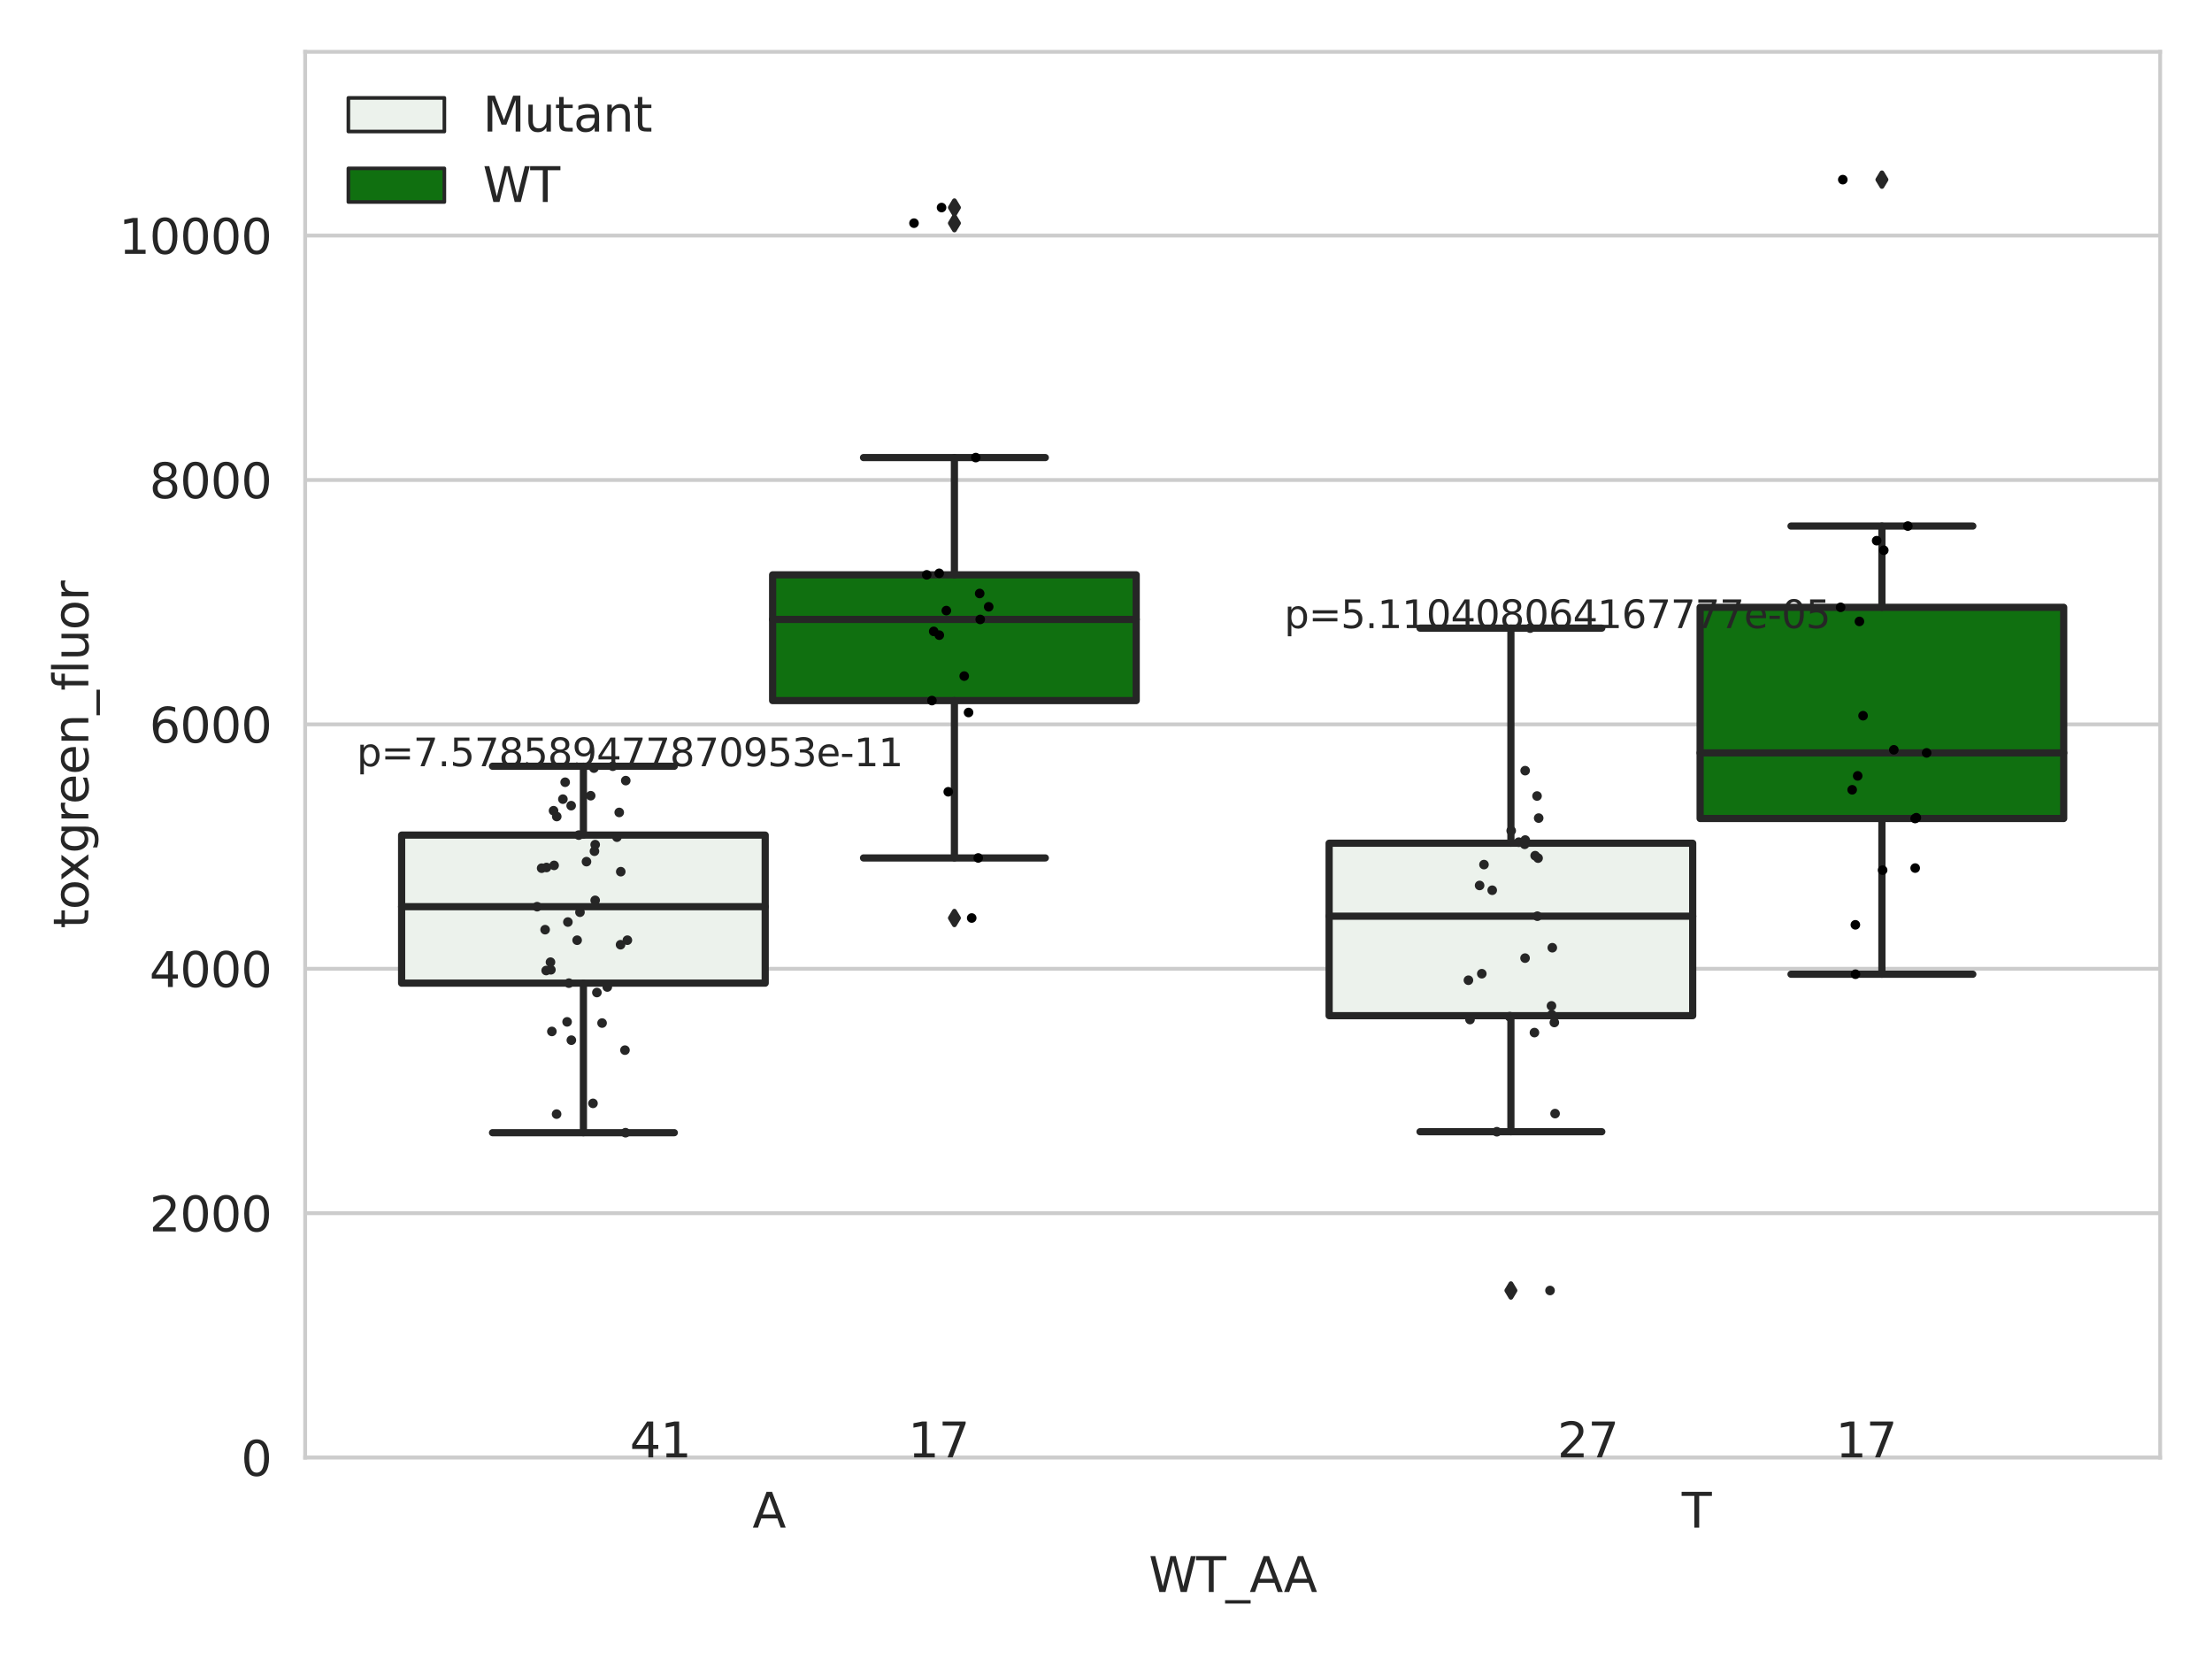 <?xml version="1.0" encoding="utf-8" standalone="no"?>
<!DOCTYPE svg PUBLIC "-//W3C//DTD SVG 1.1//EN"
  "http://www.w3.org/Graphics/SVG/1.1/DTD/svg11.dtd">
<svg xmlns:xlink="http://www.w3.org/1999/xlink" width="460.8pt" height="345.6pt" viewBox="0 0 460.8 345.6" xmlns="http://www.w3.org/2000/svg" version="1.1">
 <defs>
  <style type="text/css">*{stroke-linejoin: round; stroke-linecap: butt}</style>
 </defs>
 <g id="figure_1">
  <g id="patch_1">
   <path d="M 0 345.6 
L 460.8 345.6 
L 460.8 0 
L 0 0 
z
" style="fill: #ffffff"/>
  </g>
  <g id="axes_1">
   <g id="patch_2">
    <path d="M 63.571 303.64 
L 450 303.64 
L 450 10.8 
L 63.571 10.8 
z
" style="fill: #ffffff"/>
   </g>
   <g id="matplotlib.axis_1">
    <g id="xtick_1">
     <g id="text_1">
      <!-- A -->
      <g style="fill: #262626" transform="translate(156.758 318.238)scale(0.1 -0.1)">
       <defs>
        <path id="DejaVuSans-41" d="M 2188 4044 
L 1331 1722 
L 3047 1722 
L 2188 4044 
z
M 1831 4666 
L 2547 4666 
L 4325 0 
L 3669 0 
L 3244 1197 
L 1141 1197 
L 716 0 
L 50 0 
L 1831 4666 
z
" transform="scale(0.016)"/>
       </defs>
       <use xlink:href="#DejaVuSans-41"/>
      </g>
     </g>
    </g>
    <g id="xtick_2">
     <g id="text_2">
      <!-- T -->
      <g style="fill: #262626" transform="translate(350.339 318.238)scale(0.1 -0.1)">
       <defs>
        <path id="DejaVuSans-54" d="M -19 4666 
L 3928 4666 
L 3928 4134 
L 2272 4134 
L 2272 0 
L 1638 0 
L 1638 4134 
L -19 4134 
L -19 4666 
z
" transform="scale(0.016)"/>
       </defs>
       <use xlink:href="#DejaVuSans-54"/>
      </g>
     </g>
    </g>
    <g id="text_3">
     <!-- WT_AA -->
     <g style="fill: #262626" transform="translate(239.31 331.638)scale(0.1 -0.1)">
      <defs>
       <path id="DejaVuSans-57" d="M 213 4666 
L 850 4666 
L 1831 722 
L 2809 4666 
L 3519 4666 
L 4500 722 
L 5478 4666 
L 6119 4666 
L 4947 0 
L 4153 0 
L 3169 4050 
L 2175 0 
L 1381 0 
L 213 4666 
z
" transform="scale(0.016)"/>
       <path id="DejaVuSans-5f" d="M 3263 -1063 
L 3263 -1509 
L -63 -1509 
L -63 -1063 
L 3263 -1063 
z
" transform="scale(0.016)"/>
      </defs>
      <use xlink:href="#DejaVuSans-57"/>
      <use xlink:href="#DejaVuSans-54" x="98.877"/>
      <use xlink:href="#DejaVuSans-5f" x="159.961"/>
      <use xlink:href="#DejaVuSans-41" x="209.961"/>
      <use xlink:href="#DejaVuSans-41" x="281.119"/>
     </g>
    </g>
   </g>
   <g id="matplotlib.axis_2">
    <g id="ytick_1">
     <g id="line2d_1">
      <path d="M 63.571 303.64 
L 450 303.64 
" clip-path="url(#pd7a2bf027f)" style="fill: none; stroke: #cccccc; stroke-width: 0.8; stroke-linecap: round"/>
     </g>
     <g id="text_4">
      <!-- 0 -->
      <g style="fill: #262626" transform="translate(50.209 307.439)scale(0.1 -0.1)">
       <defs>
        <path id="DejaVuSans-30" d="M 2034 4250 
Q 1547 4250 1301 3770 
Q 1056 3291 1056 2328 
Q 1056 1369 1301 889 
Q 1547 409 2034 409 
Q 2525 409 2770 889 
Q 3016 1369 3016 2328 
Q 3016 3291 2770 3770 
Q 2525 4250 2034 4250 
z
M 2034 4750 
Q 2819 4750 3233 4129 
Q 3647 3509 3647 2328 
Q 3647 1150 3233 529 
Q 2819 -91 2034 -91 
Q 1250 -91 836 529 
Q 422 1150 422 2328 
Q 422 3509 836 4129 
Q 1250 4750 2034 4750 
z
" transform="scale(0.016)"/>
       </defs>
       <use xlink:href="#DejaVuSans-30"/>
      </g>
     </g>
    </g>
    <g id="ytick_2">
     <g id="line2d_2">
      <path d="M 63.571 252.727 
L 450 252.727 
" clip-path="url(#pd7a2bf027f)" style="fill: none; stroke: #cccccc; stroke-width: 0.8; stroke-linecap: round"/>
     </g>
     <g id="text_5">
      <!-- 2000 -->
      <g style="fill: #262626" transform="translate(31.121 256.526)scale(0.1 -0.1)">
       <defs>
        <path id="DejaVuSans-32" d="M 1228 531 
L 3431 531 
L 3431 0 
L 469 0 
L 469 531 
Q 828 903 1448 1529 
Q 2069 2156 2228 2338 
Q 2531 2678 2651 2914 
Q 2772 3150 2772 3378 
Q 2772 3750 2511 3984 
Q 2250 4219 1831 4219 
Q 1534 4219 1204 4116 
Q 875 4013 500 3803 
L 500 4441 
Q 881 4594 1212 4672 
Q 1544 4750 1819 4750 
Q 2544 4750 2975 4387 
Q 3406 4025 3406 3419 
Q 3406 3131 3298 2873 
Q 3191 2616 2906 2266 
Q 2828 2175 2409 1742 
Q 1991 1309 1228 531 
z
" transform="scale(0.016)"/>
       </defs>
       <use xlink:href="#DejaVuSans-32"/>
       <use xlink:href="#DejaVuSans-30" x="63.623"/>
       <use xlink:href="#DejaVuSans-30" x="127.246"/>
       <use xlink:href="#DejaVuSans-30" x="190.869"/>
      </g>
     </g>
    </g>
    <g id="ytick_3">
     <g id="line2d_3">
      <path d="M 63.571 201.814 
L 450 201.814 
" clip-path="url(#pd7a2bf027f)" style="fill: none; stroke: #cccccc; stroke-width: 0.8; stroke-linecap: round"/>
     </g>
     <g id="text_6">
      <!-- 4000 -->
      <g style="fill: #262626" transform="translate(31.121 205.614)scale(0.1 -0.1)">
       <defs>
        <path id="DejaVuSans-34" d="M 2419 4116 
L 825 1625 
L 2419 1625 
L 2419 4116 
z
M 2253 4666 
L 3047 4666 
L 3047 1625 
L 3713 1625 
L 3713 1100 
L 3047 1100 
L 3047 0 
L 2419 0 
L 2419 1100 
L 313 1100 
L 313 1709 
L 2253 4666 
z
" transform="scale(0.016)"/>
       </defs>
       <use xlink:href="#DejaVuSans-34"/>
       <use xlink:href="#DejaVuSans-30" x="63.623"/>
       <use xlink:href="#DejaVuSans-30" x="127.246"/>
       <use xlink:href="#DejaVuSans-30" x="190.869"/>
      </g>
     </g>
    </g>
    <g id="ytick_4">
     <g id="line2d_4">
      <path d="M 63.571 150.901 
L 450 150.901 
" clip-path="url(#pd7a2bf027f)" style="fill: none; stroke: #cccccc; stroke-width: 0.8; stroke-linecap: round"/>
     </g>
     <g id="text_7">
      <!-- 6000 -->
      <g style="fill: #262626" transform="translate(31.121 154.701)scale(0.1 -0.1)">
       <defs>
        <path id="DejaVuSans-36" d="M 2113 2584 
Q 1688 2584 1439 2293 
Q 1191 2003 1191 1497 
Q 1191 994 1439 701 
Q 1688 409 2113 409 
Q 2538 409 2786 701 
Q 3034 994 3034 1497 
Q 3034 2003 2786 2293 
Q 2538 2584 2113 2584 
z
M 3366 4563 
L 3366 3988 
Q 3128 4100 2886 4159 
Q 2644 4219 2406 4219 
Q 1781 4219 1451 3797 
Q 1122 3375 1075 2522 
Q 1259 2794 1537 2939 
Q 1816 3084 2150 3084 
Q 2853 3084 3261 2657 
Q 3669 2231 3669 1497 
Q 3669 778 3244 343 
Q 2819 -91 2113 -91 
Q 1303 -91 875 529 
Q 447 1150 447 2328 
Q 447 3434 972 4092 
Q 1497 4750 2381 4750 
Q 2619 4750 2861 4703 
Q 3103 4656 3366 4563 
z
" transform="scale(0.016)"/>
       </defs>
       <use xlink:href="#DejaVuSans-36"/>
       <use xlink:href="#DejaVuSans-30" x="63.623"/>
       <use xlink:href="#DejaVuSans-30" x="127.246"/>
       <use xlink:href="#DejaVuSans-30" x="190.869"/>
      </g>
     </g>
    </g>
    <g id="ytick_5">
     <g id="line2d_5">
      <path d="M 63.571 99.989 
L 450 99.989 
" clip-path="url(#pd7a2bf027f)" style="fill: none; stroke: #cccccc; stroke-width: 0.8; stroke-linecap: round"/>
     </g>
     <g id="text_8">
      <!-- 8000 -->
      <g style="fill: #262626" transform="translate(31.121 103.788)scale(0.1 -0.1)">
       <defs>
        <path id="DejaVuSans-38" d="M 2034 2216 
Q 1584 2216 1326 1975 
Q 1069 1734 1069 1313 
Q 1069 891 1326 650 
Q 1584 409 2034 409 
Q 2484 409 2743 651 
Q 3003 894 3003 1313 
Q 3003 1734 2745 1975 
Q 2488 2216 2034 2216 
z
M 1403 2484 
Q 997 2584 770 2862 
Q 544 3141 544 3541 
Q 544 4100 942 4425 
Q 1341 4750 2034 4750 
Q 2731 4750 3128 4425 
Q 3525 4100 3525 3541 
Q 3525 3141 3298 2862 
Q 3072 2584 2669 2484 
Q 3125 2378 3379 2068 
Q 3634 1759 3634 1313 
Q 3634 634 3220 271 
Q 2806 -91 2034 -91 
Q 1263 -91 848 271 
Q 434 634 434 1313 
Q 434 1759 690 2068 
Q 947 2378 1403 2484 
z
M 1172 3481 
Q 1172 3119 1398 2916 
Q 1625 2713 2034 2713 
Q 2441 2713 2670 2916 
Q 2900 3119 2900 3481 
Q 2900 3844 2670 4047 
Q 2441 4250 2034 4250 
Q 1625 4250 1398 4047 
Q 1172 3844 1172 3481 
z
" transform="scale(0.016)"/>
       </defs>
       <use xlink:href="#DejaVuSans-38"/>
       <use xlink:href="#DejaVuSans-30" x="63.623"/>
       <use xlink:href="#DejaVuSans-30" x="127.246"/>
       <use xlink:href="#DejaVuSans-30" x="190.869"/>
      </g>
     </g>
    </g>
    <g id="ytick_6">
     <g id="line2d_6">
      <path d="M 63.571 49.076 
L 450 49.076 
" clip-path="url(#pd7a2bf027f)" style="fill: none; stroke: #cccccc; stroke-width: 0.8; stroke-linecap: round"/>
     </g>
     <g id="text_9">
      <!-- 10000 -->
      <g style="fill: #262626" transform="translate(24.759 52.875)scale(0.1 -0.1)">
       <defs>
        <path id="DejaVuSans-31" d="M 794 531 
L 1825 531 
L 1825 4091 
L 703 3866 
L 703 4441 
L 1819 4666 
L 2450 4666 
L 2450 531 
L 3481 531 
L 3481 0 
L 794 0 
L 794 531 
z
" transform="scale(0.016)"/>
       </defs>
       <use xlink:href="#DejaVuSans-31"/>
       <use xlink:href="#DejaVuSans-30" x="63.623"/>
       <use xlink:href="#DejaVuSans-30" x="127.246"/>
       <use xlink:href="#DejaVuSans-30" x="190.869"/>
       <use xlink:href="#DejaVuSans-30" x="254.492"/>
      </g>
     </g>
    </g>
    <g id="text_10">
     <!-- toxgreen_fluor -->
     <g style="fill: #262626" transform="translate(18.401 193.415)rotate(-90)scale(0.1 -0.1)">
      <defs>
       <path id="DejaVuSans-74" d="M 1172 4494 
L 1172 3500 
L 2356 3500 
L 2356 3053 
L 1172 3053 
L 1172 1153 
Q 1172 725 1289 603 
Q 1406 481 1766 481 
L 2356 481 
L 2356 0 
L 1766 0 
Q 1100 0 847 248 
Q 594 497 594 1153 
L 594 3053 
L 172 3053 
L 172 3500 
L 594 3500 
L 594 4494 
L 1172 4494 
z
" transform="scale(0.016)"/>
       <path id="DejaVuSans-6f" d="M 1959 3097 
Q 1497 3097 1228 2736 
Q 959 2375 959 1747 
Q 959 1119 1226 758 
Q 1494 397 1959 397 
Q 2419 397 2687 759 
Q 2956 1122 2956 1747 
Q 2956 2369 2687 2733 
Q 2419 3097 1959 3097 
z
M 1959 3584 
Q 2709 3584 3137 3096 
Q 3566 2609 3566 1747 
Q 3566 888 3137 398 
Q 2709 -91 1959 -91 
Q 1206 -91 779 398 
Q 353 888 353 1747 
Q 353 2609 779 3096 
Q 1206 3584 1959 3584 
z
" transform="scale(0.016)"/>
       <path id="DejaVuSans-78" d="M 3513 3500 
L 2247 1797 
L 3578 0 
L 2900 0 
L 1881 1375 
L 863 0 
L 184 0 
L 1544 1831 
L 300 3500 
L 978 3500 
L 1906 2253 
L 2834 3500 
L 3513 3500 
z
" transform="scale(0.016)"/>
       <path id="DejaVuSans-67" d="M 2906 1791 
Q 2906 2416 2648 2759 
Q 2391 3103 1925 3103 
Q 1463 3103 1205 2759 
Q 947 2416 947 1791 
Q 947 1169 1205 825 
Q 1463 481 1925 481 
Q 2391 481 2648 825 
Q 2906 1169 2906 1791 
z
M 3481 434 
Q 3481 -459 3084 -895 
Q 2688 -1331 1869 -1331 
Q 1566 -1331 1297 -1286 
Q 1028 -1241 775 -1147 
L 775 -588 
Q 1028 -725 1275 -790 
Q 1522 -856 1778 -856 
Q 2344 -856 2625 -561 
Q 2906 -266 2906 331 
L 2906 616 
Q 2728 306 2450 153 
Q 2172 0 1784 0 
Q 1141 0 747 490 
Q 353 981 353 1791 
Q 353 2603 747 3093 
Q 1141 3584 1784 3584 
Q 2172 3584 2450 3431 
Q 2728 3278 2906 2969 
L 2906 3500 
L 3481 3500 
L 3481 434 
z
" transform="scale(0.016)"/>
       <path id="DejaVuSans-72" d="M 2631 2963 
Q 2534 3019 2420 3045 
Q 2306 3072 2169 3072 
Q 1681 3072 1420 2755 
Q 1159 2438 1159 1844 
L 1159 0 
L 581 0 
L 581 3500 
L 1159 3500 
L 1159 2956 
Q 1341 3275 1631 3429 
Q 1922 3584 2338 3584 
Q 2397 3584 2469 3576 
Q 2541 3569 2628 3553 
L 2631 2963 
z
" transform="scale(0.016)"/>
       <path id="DejaVuSans-65" d="M 3597 1894 
L 3597 1613 
L 953 1613 
Q 991 1019 1311 708 
Q 1631 397 2203 397 
Q 2534 397 2845 478 
Q 3156 559 3463 722 
L 3463 178 
Q 3153 47 2828 -22 
Q 2503 -91 2169 -91 
Q 1331 -91 842 396 
Q 353 884 353 1716 
Q 353 2575 817 3079 
Q 1281 3584 2069 3584 
Q 2775 3584 3186 3129 
Q 3597 2675 3597 1894 
z
M 3022 2063 
Q 3016 2534 2758 2815 
Q 2500 3097 2075 3097 
Q 1594 3097 1305 2825 
Q 1016 2553 972 2059 
L 3022 2063 
z
" transform="scale(0.016)"/>
       <path id="DejaVuSans-6e" d="M 3513 2113 
L 3513 0 
L 2938 0 
L 2938 2094 
Q 2938 2591 2744 2837 
Q 2550 3084 2163 3084 
Q 1697 3084 1428 2787 
Q 1159 2491 1159 1978 
L 1159 0 
L 581 0 
L 581 3500 
L 1159 3500 
L 1159 2956 
Q 1366 3272 1645 3428 
Q 1925 3584 2291 3584 
Q 2894 3584 3203 3211 
Q 3513 2838 3513 2113 
z
" transform="scale(0.016)"/>
       <path id="DejaVuSans-66" d="M 2375 4863 
L 2375 4384 
L 1825 4384 
Q 1516 4384 1395 4259 
Q 1275 4134 1275 3809 
L 1275 3500 
L 2222 3500 
L 2222 3053 
L 1275 3053 
L 1275 0 
L 697 0 
L 697 3053 
L 147 3053 
L 147 3500 
L 697 3500 
L 697 3744 
Q 697 4328 969 4595 
Q 1241 4863 1831 4863 
L 2375 4863 
z
" transform="scale(0.016)"/>
       <path id="DejaVuSans-6c" d="M 603 4863 
L 1178 4863 
L 1178 0 
L 603 0 
L 603 4863 
z
" transform="scale(0.016)"/>
       <path id="DejaVuSans-75" d="M 544 1381 
L 544 3500 
L 1119 3500 
L 1119 1403 
Q 1119 906 1312 657 
Q 1506 409 1894 409 
Q 2359 409 2629 706 
Q 2900 1003 2900 1516 
L 2900 3500 
L 3475 3500 
L 3475 0 
L 2900 0 
L 2900 538 
Q 2691 219 2414 64 
Q 2138 -91 1772 -91 
Q 1169 -91 856 284 
Q 544 659 544 1381 
z
M 1991 3584 
L 1991 3584 
z
" transform="scale(0.016)"/>
      </defs>
      <use xlink:href="#DejaVuSans-74"/>
      <use xlink:href="#DejaVuSans-6f" x="39.209"/>
      <use xlink:href="#DejaVuSans-78" x="97.266"/>
      <use xlink:href="#DejaVuSans-67" x="156.445"/>
      <use xlink:href="#DejaVuSans-72" x="219.922"/>
      <use xlink:href="#DejaVuSans-65" x="258.785"/>
      <use xlink:href="#DejaVuSans-65" x="320.309"/>
      <use xlink:href="#DejaVuSans-6e" x="381.832"/>
      <use xlink:href="#DejaVuSans-5f" x="445.211"/>
      <use xlink:href="#DejaVuSans-66" x="495.211"/>
      <use xlink:href="#DejaVuSans-6c" x="530.416"/>
      <use xlink:href="#DejaVuSans-75" x="558.199"/>
      <use xlink:href="#DejaVuSans-6f" x="621.578"/>
      <use xlink:href="#DejaVuSans-72" x="682.76"/>
     </g>
    </g>
   </g>
   <g id="patch_3">
    <path d="M 83.666 204.808 
L 159.406 204.808 
L 159.406 173.966 
L 83.666 173.966 
L 83.666 204.808 
z
" clip-path="url(#pd7a2bf027f)" style="fill: #ecf2ec; stroke: #262626; stroke-width: 1.5; stroke-linejoin: miter"/>
   </g>
   <g id="patch_4">
    <path d="M 160.951 145.947 
L 236.691 145.947 
L 236.691 119.747 
L 160.951 119.747 
L 160.951 145.947 
z
" clip-path="url(#pd7a2bf027f)" style="fill: #107010; stroke: #262626; stroke-width: 1.5; stroke-linejoin: miter"/>
   </g>
   <g id="patch_5">
    <path d="M 276.88 211.583 
L 352.62 211.583 
L 352.62 175.662 
L 276.88 175.662 
L 276.88 211.583 
z
" clip-path="url(#pd7a2bf027f)" style="fill: #ecf2ec; stroke: #262626; stroke-width: 1.5; stroke-linejoin: miter"/>
   </g>
   <g id="patch_6">
    <path d="M 354.166 170.511 
L 429.906 170.511 
L 429.906 126.515 
L 354.166 126.515 
L 354.166 170.511 
z
" clip-path="url(#pd7a2bf027f)" style="fill: #107010; stroke: #262626; stroke-width: 1.5; stroke-linejoin: miter"/>
   </g>
   <g id="patch_7">
    <path d="M 160.178 303.64 
L 160.178 303.64 
L 160.178 303.64 
L 160.178 303.64 
z
" clip-path="url(#pd7a2bf027f)" style="fill: #ecf2ec; stroke: #262626; stroke-width: 0.75; stroke-linejoin: miter"/>
   </g>
   <g id="patch_8">
    <path d="M 160.178 303.64 
L 160.178 303.64 
L 160.178 303.64 
L 160.178 303.64 
z
" clip-path="url(#pd7a2bf027f)" style="fill: #107010; stroke: #262626; stroke-width: 0.75; stroke-linejoin: miter"/>
   </g>
   <g id="PathCollection_1"/>
   <g id="PathCollection_2"/>
   <g id="line2d_7">
    <path d="M 121.536 204.808 
L 121.536 235.961 
" clip-path="url(#pd7a2bf027f)" style="fill: none; stroke: #262626; stroke-width: 1.5; stroke-linecap: round"/>
   </g>
   <g id="line2d_8">
    <path d="M 121.536 173.966 
L 121.536 159.619 
" clip-path="url(#pd7a2bf027f)" style="fill: none; stroke: #262626; stroke-width: 1.5; stroke-linecap: round"/>
   </g>
   <g id="line2d_9">
    <path d="M 102.601 235.961 
L 140.471 235.961 
" clip-path="url(#pd7a2bf027f)" style="fill: none; stroke: #262626; stroke-width: 1.5; stroke-linecap: round"/>
   </g>
   <g id="line2d_10">
    <path d="M 102.601 159.619 
L 140.471 159.619 
" clip-path="url(#pd7a2bf027f)" style="fill: none; stroke: #262626; stroke-width: 1.5; stroke-linecap: round"/>
   </g>
   <g id="line2d_11"/>
   <g id="line2d_12">
    <path d="M 198.821 145.947 
L 198.821 178.725 
" clip-path="url(#pd7a2bf027f)" style="fill: none; stroke: #262626; stroke-width: 1.5; stroke-linecap: round"/>
   </g>
   <g id="line2d_13">
    <path d="M 198.821 119.747 
L 198.821 95.32 
" clip-path="url(#pd7a2bf027f)" style="fill: none; stroke: #262626; stroke-width: 1.5; stroke-linecap: round"/>
   </g>
   <g id="line2d_14">
    <path d="M 179.886 178.725 
L 217.756 178.725 
" clip-path="url(#pd7a2bf027f)" style="fill: none; stroke: #262626; stroke-width: 1.5; stroke-linecap: round"/>
   </g>
   <g id="line2d_15">
    <path d="M 179.886 95.32 
L 217.756 95.32 
" clip-path="url(#pd7a2bf027f)" style="fill: none; stroke: #262626; stroke-width: 1.5; stroke-linecap: round"/>
   </g>
   <g id="line2d_16">
    <defs>
     <path id="m9de0adc865" d="M -0 1.414 
L 0.849 0 
L 0 -1.414 
L -0.849 -0 
z
" style="stroke: #262626; stroke-linejoin: miter"/>
    </defs>
    <g clip-path="url(#pd7a2bf027f)">
     <use xlink:href="#m9de0adc865" x="198.821" y="191.238" style="fill: #262626; stroke: #262626; stroke-linejoin: miter"/>
     <use xlink:href="#m9de0adc865" x="198.821" y="43.237" style="fill: #262626; stroke: #262626; stroke-linejoin: miter"/>
     <use xlink:href="#m9de0adc865" x="198.821" y="46.489" style="fill: #262626; stroke: #262626; stroke-linejoin: miter"/>
    </g>
   </g>
   <g id="line2d_17">
    <path d="M 314.75 211.583 
L 314.75 235.759 
" clip-path="url(#pd7a2bf027f)" style="fill: none; stroke: #262626; stroke-width: 1.5; stroke-linecap: round"/>
   </g>
   <g id="line2d_18">
    <path d="M 314.75 175.662 
L 314.75 130.849 
" clip-path="url(#pd7a2bf027f)" style="fill: none; stroke: #262626; stroke-width: 1.5; stroke-linecap: round"/>
   </g>
   <g id="line2d_19">
    <path d="M 295.815 235.759 
L 333.685 235.759 
" clip-path="url(#pd7a2bf027f)" style="fill: none; stroke: #262626; stroke-width: 1.5; stroke-linecap: round"/>
   </g>
   <g id="line2d_20">
    <path d="M 295.815 130.849 
L 333.685 130.849 
" clip-path="url(#pd7a2bf027f)" style="fill: none; stroke: #262626; stroke-width: 1.5; stroke-linecap: round"/>
   </g>
   <g id="line2d_21">
    <g clip-path="url(#pd7a2bf027f)">
     <use xlink:href="#m9de0adc865" x="314.75" y="268.836" style="fill: #262626; stroke: #262626; stroke-linejoin: miter"/>
    </g>
   </g>
   <g id="line2d_22">
    <path d="M 392.036 170.511 
L 392.036 202.948 
" clip-path="url(#pd7a2bf027f)" style="fill: none; stroke: #262626; stroke-width: 1.5; stroke-linecap: round"/>
   </g>
   <g id="line2d_23">
    <path d="M 392.036 126.515 
L 392.036 109.589 
" clip-path="url(#pd7a2bf027f)" style="fill: none; stroke: #262626; stroke-width: 1.5; stroke-linecap: round"/>
   </g>
   <g id="line2d_24">
    <path d="M 373.101 202.948 
L 410.971 202.948 
" clip-path="url(#pd7a2bf027f)" style="fill: none; stroke: #262626; stroke-width: 1.5; stroke-linecap: round"/>
   </g>
   <g id="line2d_25">
    <path d="M 373.101 109.589 
L 410.971 109.589 
" clip-path="url(#pd7a2bf027f)" style="fill: none; stroke: #262626; stroke-width: 1.5; stroke-linecap: round"/>
   </g>
   <g id="line2d_26">
    <g clip-path="url(#pd7a2bf027f)">
     <use xlink:href="#m9de0adc865" x="392.036" y="37.422" style="fill: #262626; stroke: #262626; stroke-linejoin: miter"/>
    </g>
   </g>
   <g id="line2d_27">
    <path d="M 83.666 188.88 
L 159.406 188.88 
" clip-path="url(#pd7a2bf027f)" style="fill: none; stroke: #262626; stroke-width: 1.5; stroke-linecap: round"/>
   </g>
   <g id="line2d_28">
    <path d="M 160.951 129.038 
L 236.691 129.038 
" clip-path="url(#pd7a2bf027f)" style="fill: none; stroke: #262626; stroke-width: 1.5; stroke-linecap: round"/>
   </g>
   <g id="line2d_29">
    <path d="M 276.88 190.86 
L 352.62 190.86 
" clip-path="url(#pd7a2bf027f)" style="fill: none; stroke: #262626; stroke-width: 1.5; stroke-linecap: round"/>
   </g>
   <g id="line2d_30">
    <path d="M 354.166 156.839 
L 429.906 156.839 
" clip-path="url(#pd7a2bf027f)" style="fill: none; stroke: #262626; stroke-width: 1.5; stroke-linecap: round"/>
   </g>
   <g id="patch_9">
    <path d="M 63.571 303.64 
L 63.571 10.8 
" style="fill: none; stroke: #cccccc; stroke-width: 0.8; stroke-linejoin: miter; stroke-linecap: square"/>
   </g>
   <g id="patch_10">
    <path d="M 450 303.64 
L 450 10.8 
" style="fill: none; stroke: #cccccc; stroke-width: 0.8; stroke-linejoin: miter; stroke-linecap: square"/>
   </g>
   <g id="patch_11">
    <path d="M 63.571 303.64 
L 450 303.64 
" style="fill: none; stroke: #cccccc; stroke-width: 0.8; stroke-linejoin: miter; stroke-linecap: square"/>
   </g>
   <g id="patch_12">
    <path d="M 63.571 10.8 
L 450 10.8 
" style="fill: none; stroke: #cccccc; stroke-width: 0.8; stroke-linejoin: miter; stroke-linecap: square"/>
   </g>
   <g id="PathCollection_3">
    <defs>
     <path id="C0_0_874ca0c57f" d="M 0 1 
C 0.265 1 0.52 0.895 0.707 0.707 
C 0.895 0.52 1 0.265 1 -0 
C 1 -0.265 0.895 -0.52 0.707 -0.707 
C 0.52 -0.895 0.265 -1 0 -1 
C -0.265 -1 -0.52 -0.895 -0.707 -0.707 
C -0.895 -0.52 -1 -0.265 -1 0 
C -1 0.265 -0.895 0.52 -0.707 0.707 
C -0.52 0.895 -0.265 1 0 1 
z
"/>
    </defs>
    <g clip-path="url(#pd7a2bf027f)">
     <use xlink:href="#C0_0_874ca0c57f" x="120.818" y="190.032" style="fill: #262626"/>
    </g>
    <g clip-path="url(#pd7a2bf027f)">
     <use xlink:href="#C0_0_874ca0c57f" x="111.894" y="188.88" style="fill: #262626"/>
    </g>
    <g clip-path="url(#pd7a2bf027f)">
     <use xlink:href="#C0_0_874ca0c57f" x="125.422" y="213.121" style="fill: #262626"/>
    </g>
    <g clip-path="url(#pd7a2bf027f)">
     <use xlink:href="#C0_0_874ca0c57f" x="127.652" y="159.619" style="fill: #262626"/>
    </g>
    <g clip-path="url(#pd7a2bf027f)">
     <use xlink:href="#C0_0_874ca0c57f" x="113.775" y="202.18" style="fill: #262626"/>
    </g>
    <g clip-path="url(#pd7a2bf027f)">
     <use xlink:href="#C0_0_874ca0c57f" x="123.983" y="187.558" style="fill: #262626"/>
    </g>
    <g clip-path="url(#pd7a2bf027f)">
     <use xlink:href="#C0_0_874ca0c57f" x="130.694" y="195.859" style="fill: #262626"/>
    </g>
    <g clip-path="url(#pd7a2bf027f)">
     <use xlink:href="#C0_0_874ca0c57f" x="118.512" y="204.808" style="fill: #262626"/>
    </g>
    <g clip-path="url(#pd7a2bf027f)">
     <use xlink:href="#C0_0_874ca0c57f" x="118.137" y="212.874" style="fill: #262626"/>
    </g>
    <g clip-path="url(#pd7a2bf027f)">
     <use xlink:href="#C0_0_874ca0c57f" x="119.024" y="216.689" style="fill: #262626"/>
    </g>
    <g clip-path="url(#pd7a2bf027f)">
     <use xlink:href="#C0_0_874ca0c57f" x="115.314" y="168.884" style="fill: #262626"/>
    </g>
    <g clip-path="url(#pd7a2bf027f)">
     <use xlink:href="#C0_0_874ca0c57f" x="128.996" y="169.244" style="fill: #262626"/>
    </g>
    <g clip-path="url(#pd7a2bf027f)">
     <use xlink:href="#C0_0_874ca0c57f" x="129.316" y="181.587" style="fill: #262626"/>
    </g>
    <g clip-path="url(#pd7a2bf027f)">
     <use xlink:href="#C0_0_874ca0c57f" x="117.733" y="162.954" style="fill: #262626"/>
    </g>
    <g clip-path="url(#pd7a2bf027f)">
     <use xlink:href="#C0_0_874ca0c57f" x="123.725" y="160.012" style="fill: #262626"/>
    </g>
    <g clip-path="url(#pd7a2bf027f)">
     <use xlink:href="#C0_0_874ca0c57f" x="129.273" y="196.799" style="fill: #262626"/>
    </g>
    <g clip-path="url(#pd7a2bf027f)">
     <use xlink:href="#C0_0_874ca0c57f" x="128.518" y="174.397" style="fill: #262626"/>
    </g>
    <g clip-path="url(#pd7a2bf027f)">
     <use xlink:href="#C0_0_874ca0c57f" x="130.356" y="162.616" style="fill: #262626"/>
    </g>
    <g clip-path="url(#pd7a2bf027f)">
     <use xlink:href="#C0_0_874ca0c57f" x="118.982" y="167.833" style="fill: #262626"/>
    </g>
    <g clip-path="url(#pd7a2bf027f)">
     <use xlink:href="#C0_0_874ca0c57f" x="113.849" y="180.713" style="fill: #262626"/>
    </g>
    <g clip-path="url(#pd7a2bf027f)">
     <use xlink:href="#C0_0_874ca0c57f" x="120.566" y="173.966" style="fill: #262626"/>
    </g>
    <g clip-path="url(#pd7a2bf027f)">
     <use xlink:href="#C0_0_874ca0c57f" x="115.981" y="170.099" style="fill: #262626"/>
    </g>
    <g clip-path="url(#pd7a2bf027f)">
     <use xlink:href="#C0_0_874ca0c57f" x="122.177" y="179.497" style="fill: #262626"/>
    </g>
    <g clip-path="url(#pd7a2bf027f)">
     <use xlink:href="#C0_0_874ca0c57f" x="114.762" y="202.026" style="fill: #262626"/>
    </g>
    <g clip-path="url(#pd7a2bf027f)">
     <use xlink:href="#C0_0_874ca0c57f" x="123.052" y="165.761" style="fill: #262626"/>
    </g>
    <g clip-path="url(#pd7a2bf027f)">
     <use xlink:href="#C0_0_874ca0c57f" x="118.3" y="192.078" style="fill: #262626"/>
    </g>
    <g clip-path="url(#pd7a2bf027f)">
     <use xlink:href="#C0_0_874ca0c57f" x="123.835" y="177.327" style="fill: #262626"/>
    </g>
    <g clip-path="url(#pd7a2bf027f)">
     <use xlink:href="#C0_0_874ca0c57f" x="120.228" y="195.864" style="fill: #262626"/>
    </g>
    <g clip-path="url(#pd7a2bf027f)">
     <use xlink:href="#C0_0_874ca0c57f" x="113.556" y="193.667" style="fill: #262626"/>
    </g>
    <g clip-path="url(#pd7a2bf027f)">
     <use xlink:href="#C0_0_874ca0c57f" x="130.309" y="235.961" style="fill: #262626"/>
    </g>
    <g clip-path="url(#pd7a2bf027f)">
     <use xlink:href="#C0_0_874ca0c57f" x="117.26" y="166.476" style="fill: #262626"/>
    </g>
    <g clip-path="url(#pd7a2bf027f)">
     <use xlink:href="#C0_0_874ca0c57f" x="114.675" y="200.437" style="fill: #262626"/>
    </g>
    <g clip-path="url(#pd7a2bf027f)">
     <use xlink:href="#C0_0_874ca0c57f" x="126.511" y="205.611" style="fill: #262626"/>
    </g>
    <g clip-path="url(#pd7a2bf027f)">
     <use xlink:href="#C0_0_874ca0c57f" x="123.986" y="175.955" style="fill: #262626"/>
    </g>
    <g clip-path="url(#pd7a2bf027f)">
     <use xlink:href="#C0_0_874ca0c57f" x="130.191" y="218.763" style="fill: #262626"/>
    </g>
    <g clip-path="url(#pd7a2bf027f)">
     <use xlink:href="#C0_0_874ca0c57f" x="114.964" y="214.869" style="fill: #262626"/>
    </g>
    <g clip-path="url(#pd7a2bf027f)">
     <use xlink:href="#C0_0_874ca0c57f" x="123.53" y="229.851" style="fill: #262626"/>
    </g>
    <g clip-path="url(#pd7a2bf027f)">
     <use xlink:href="#C0_0_874ca0c57f" x="112.833" y="180.86" style="fill: #262626"/>
    </g>
    <g clip-path="url(#pd7a2bf027f)">
     <use xlink:href="#C0_0_874ca0c57f" x="115.948" y="232.088" style="fill: #262626"/>
    </g>
    <g clip-path="url(#pd7a2bf027f)">
     <use xlink:href="#C0_0_874ca0c57f" x="124.345" y="206.765" style="fill: #262626"/>
    </g>
    <g clip-path="url(#pd7a2bf027f)">
     <use xlink:href="#C0_0_874ca0c57f" x="115.433" y="180.276" style="fill: #262626"/>
    </g>
   </g>
   <g id="PathCollection_4">
    <defs>
     <path id="C1_0_2905a4b3b3" d="M 0 1 
C 0.265 1 0.52 0.895 0.707 0.707 
C 0.895 0.52 1 0.265 1 -0 
C 1 -0.265 0.895 -0.52 0.707 -0.707 
C 0.52 -0.895 0.265 -1 0 -1 
C -0.265 -1 -0.52 -0.895 -0.707 -0.707 
C -0.895 -0.52 -1 -0.265 -1 0 
C -1 0.265 -0.895 0.52 -0.707 0.707 
C -0.52 0.895 -0.265 1 0 1 
z
"/>
    </defs>
    <g clip-path="url(#pd7a2bf027f)">
     <use xlink:href="#C1_0_2905a4b3b3" x="203.785" y="178.725"/>
    </g>
    <g clip-path="url(#pd7a2bf027f)">
     <use xlink:href="#C1_0_2905a4b3b3" x="197.141" y="127.199"/>
    </g>
    <g clip-path="url(#pd7a2bf027f)">
     <use xlink:href="#C1_0_2905a4b3b3" x="195.649" y="119.43"/>
    </g>
    <g clip-path="url(#pd7a2bf027f)">
     <use xlink:href="#C1_0_2905a4b3b3" x="197.54" y="164.942"/>
    </g>
    <g clip-path="url(#pd7a2bf027f)">
     <use xlink:href="#C1_0_2905a4b3b3" x="205.961" y="126.406"/>
    </g>
    <g clip-path="url(#pd7a2bf027f)">
     <use xlink:href="#C1_0_2905a4b3b3" x="194.139" y="145.947"/>
    </g>
    <g clip-path="url(#pd7a2bf027f)">
     <use xlink:href="#C1_0_2905a4b3b3" x="204.085" y="123.635"/>
    </g>
    <g clip-path="url(#pd7a2bf027f)">
     <use xlink:href="#C1_0_2905a4b3b3" x="193.058" y="119.747"/>
    </g>
    <g clip-path="url(#pd7a2bf027f)">
     <use xlink:href="#C1_0_2905a4b3b3" x="200.862" y="140.841"/>
    </g>
    <g clip-path="url(#pd7a2bf027f)">
     <use xlink:href="#C1_0_2905a4b3b3" x="194.51" y="131.529"/>
    </g>
    <g clip-path="url(#pd7a2bf027f)">
     <use xlink:href="#C1_0_2905a4b3b3" x="195.672" y="132.314"/>
    </g>
    <g clip-path="url(#pd7a2bf027f)">
     <use xlink:href="#C1_0_2905a4b3b3" x="204.196" y="129.038"/>
    </g>
    <g clip-path="url(#pd7a2bf027f)">
     <use xlink:href="#C1_0_2905a4b3b3" x="201.769" y="148.425"/>
    </g>
    <g clip-path="url(#pd7a2bf027f)">
     <use xlink:href="#C1_0_2905a4b3b3" x="202.423" y="191.238"/>
    </g>
    <g clip-path="url(#pd7a2bf027f)">
     <use xlink:href="#C1_0_2905a4b3b3" x="203.268" y="95.32"/>
    </g>
    <g clip-path="url(#pd7a2bf027f)">
     <use xlink:href="#C1_0_2905a4b3b3" x="196.144" y="43.237"/>
    </g>
    <g clip-path="url(#pd7a2bf027f)">
     <use xlink:href="#C1_0_2905a4b3b3" x="190.404" y="46.489"/>
    </g>
   </g>
   <g id="PathCollection_5">
    <defs>
     <path id="C2_0_32d072372c" d="M 0 1 
C 0.265 1 0.52 0.895 0.707 0.707 
C 0.895 0.52 1 0.265 1 -0 
C 1 -0.265 0.895 -0.52 0.707 -0.707 
C 0.52 -0.895 0.265 -1 0 -1 
C -0.265 -1 -0.52 -0.895 -0.707 -0.707 
C -0.895 -0.52 -1 -0.265 -1 0 
C -1 0.265 -0.895 0.52 -0.707 0.707 
C -0.52 0.895 -0.265 1 0 1 
z
"/>
    </defs>
    <g clip-path="url(#pd7a2bf027f)">
     <use xlink:href="#C2_0_32d072372c" x="323.266" y="211.377" style="fill: #262626"/>
    </g>
    <g clip-path="url(#pd7a2bf027f)">
     <use xlink:href="#C2_0_32d072372c" x="305.9" y="204.2" style="fill: #262626"/>
    </g>
    <g clip-path="url(#pd7a2bf027f)">
     <use xlink:href="#C2_0_32d072372c" x="323.374" y="197.428" style="fill: #262626"/>
    </g>
    <g clip-path="url(#pd7a2bf027f)">
     <use xlink:href="#C2_0_32d072372c" x="320.411" y="178.762" style="fill: #262626"/>
    </g>
    <g clip-path="url(#pd7a2bf027f)">
     <use xlink:href="#C2_0_32d072372c" x="314.809" y="173.054" style="fill: #262626"/>
    </g>
    <g clip-path="url(#pd7a2bf027f)">
     <use xlink:href="#C2_0_32d072372c" x="316.382" y="175.441" style="fill: #262626"/>
    </g>
    <g clip-path="url(#pd7a2bf027f)">
     <use xlink:href="#C2_0_32d072372c" x="314.476" y="211.788" style="fill: #262626"/>
    </g>
    <g clip-path="url(#pd7a2bf027f)">
     <use xlink:href="#C2_0_32d072372c" x="320.265" y="190.86" style="fill: #262626"/>
    </g>
    <g clip-path="url(#pd7a2bf027f)">
     <use xlink:href="#C2_0_32d072372c" x="318.756" y="130.849" style="fill: #262626"/>
    </g>
    <g clip-path="url(#pd7a2bf027f)">
     <use xlink:href="#C2_0_32d072372c" x="319.653" y="215.108" style="fill: #262626"/>
    </g>
    <g clip-path="url(#pd7a2bf027f)">
     <use xlink:href="#C2_0_32d072372c" x="306.229" y="212.392" style="fill: #262626"/>
    </g>
    <g clip-path="url(#pd7a2bf027f)">
     <use xlink:href="#C2_0_32d072372c" x="308.684" y="202.842" style="fill: #262626"/>
    </g>
    <g clip-path="url(#pd7a2bf027f)">
     <use xlink:href="#C2_0_32d072372c" x="309.141" y="180.109" style="fill: #262626"/>
    </g>
    <g clip-path="url(#pd7a2bf027f)">
     <use xlink:href="#C2_0_32d072372c" x="323.798" y="213.004" style="fill: #262626"/>
    </g>
    <g clip-path="url(#pd7a2bf027f)">
     <use xlink:href="#C2_0_32d072372c" x="317.618" y="175.884" style="fill: #262626"/>
    </g>
    <g clip-path="url(#pd7a2bf027f)">
     <use xlink:href="#C2_0_32d072372c" x="311.818" y="235.759" style="fill: #262626"/>
    </g>
    <g clip-path="url(#pd7a2bf027f)">
     <use xlink:href="#C2_0_32d072372c" x="310.855" y="185.453" style="fill: #262626"/>
    </g>
    <g clip-path="url(#pd7a2bf027f)">
     <use xlink:href="#C2_0_32d072372c" x="317.698" y="199.593" style="fill: #262626"/>
    </g>
    <g clip-path="url(#pd7a2bf027f)">
     <use xlink:href="#C2_0_32d072372c" x="317.733" y="174.997" style="fill: #262626"/>
    </g>
    <g clip-path="url(#pd7a2bf027f)">
     <use xlink:href="#C2_0_32d072372c" x="323.951" y="231.982" style="fill: #262626"/>
    </g>
    <g clip-path="url(#pd7a2bf027f)">
     <use xlink:href="#C2_0_32d072372c" x="323.199" y="209.543" style="fill: #262626"/>
    </g>
    <g clip-path="url(#pd7a2bf027f)">
     <use xlink:href="#C2_0_32d072372c" x="308.229" y="184.458" style="fill: #262626"/>
    </g>
    <g clip-path="url(#pd7a2bf027f)">
     <use xlink:href="#C2_0_32d072372c" x="322.9" y="268.836" style="fill: #262626"/>
    </g>
    <g clip-path="url(#pd7a2bf027f)">
     <use xlink:href="#C2_0_32d072372c" x="317.718" y="160.543" style="fill: #262626"/>
    </g>
    <g clip-path="url(#pd7a2bf027f)">
     <use xlink:href="#C2_0_32d072372c" x="319.8" y="178.251" style="fill: #262626"/>
    </g>
    <g clip-path="url(#pd7a2bf027f)">
     <use xlink:href="#C2_0_32d072372c" x="320.192" y="165.824" style="fill: #262626"/>
    </g>
    <g clip-path="url(#pd7a2bf027f)">
     <use xlink:href="#C2_0_32d072372c" x="320.535" y="170.422" style="fill: #262626"/>
    </g>
   </g>
   <g id="PathCollection_6">
    <defs>
     <path id="C3_0_0080b5c95c" d="M 0 1 
C 0.265 1 0.52 0.895 0.707 0.707 
C 0.895 0.52 1 0.265 1 -0 
C 1 -0.265 0.895 -0.52 0.707 -0.707 
C 0.52 -0.895 0.265 -1 0 -1 
C -0.265 -1 -0.52 -0.895 -0.707 -0.707 
C -0.895 -0.52 -1 -0.265 -1 0 
C -1 0.265 -0.895 0.52 -0.707 0.707 
C -0.52 0.895 -0.265 1 0 1 
z
"/>
    </defs>
    <g clip-path="url(#pd7a2bf027f)">
     <use xlink:href="#C3_0_0080b5c95c" x="398.967" y="180.835"/>
    </g>
    <g clip-path="url(#pd7a2bf027f)">
     <use xlink:href="#C3_0_0080b5c95c" x="386.989" y="161.629"/>
    </g>
    <g clip-path="url(#pd7a2bf027f)">
     <use xlink:href="#C3_0_0080b5c95c" x="386.53" y="202.948"/>
    </g>
    <g clip-path="url(#pd7a2bf027f)">
     <use xlink:href="#C3_0_0080b5c95c" x="383.889" y="37.422"/>
    </g>
    <g clip-path="url(#pd7a2bf027f)">
     <use xlink:href="#C3_0_0080b5c95c" x="401.351" y="156.839"/>
    </g>
    <g clip-path="url(#pd7a2bf027f)">
     <use xlink:href="#C3_0_0080b5c95c" x="386.506" y="192.656"/>
    </g>
    <g clip-path="url(#pd7a2bf027f)">
     <use xlink:href="#C3_0_0080b5c95c" x="390.942" y="112.636"/>
    </g>
    <g clip-path="url(#pd7a2bf027f)">
     <use xlink:href="#C3_0_0080b5c95c" x="399.209" y="170.343"/>
    </g>
    <g clip-path="url(#pd7a2bf027f)">
     <use xlink:href="#C3_0_0080b5c95c" x="397.434" y="109.589"/>
    </g>
    <g clip-path="url(#pd7a2bf027f)">
     <use xlink:href="#C3_0_0080b5c95c" x="398.951" y="170.511"/>
    </g>
    <g clip-path="url(#pd7a2bf027f)">
     <use xlink:href="#C3_0_0080b5c95c" x="383.434" y="126.515"/>
    </g>
    <g clip-path="url(#pd7a2bf027f)">
     <use xlink:href="#C3_0_0080b5c95c" x="392.424" y="114.629"/>
    </g>
    <g clip-path="url(#pd7a2bf027f)">
     <use xlink:href="#C3_0_0080b5c95c" x="394.52" y="156.198"/>
    </g>
    <g clip-path="url(#pd7a2bf027f)">
     <use xlink:href="#C3_0_0080b5c95c" x="385.841" y="164.529"/>
    </g>
    <g clip-path="url(#pd7a2bf027f)">
     <use xlink:href="#C3_0_0080b5c95c" x="388.112" y="149.096"/>
    </g>
    <g clip-path="url(#pd7a2bf027f)">
     <use xlink:href="#C3_0_0080b5c95c" x="387.352" y="129.454"/>
    </g>
    <g clip-path="url(#pd7a2bf027f)">
     <use xlink:href="#C3_0_0080b5c95c" x="392.184" y="181.268"/>
    </g>
   </g>
   <g id="text_11">
    <!-- 41 -->
    <g style="fill: #262626" transform="translate(131.196 303.598)scale(0.1 -0.1)">
     <use xlink:href="#DejaVuSans-34"/>
     <use xlink:href="#DejaVuSans-31" x="63.623"/>
    </g>
   </g>
   <g id="text_12">
    <!-- p=7.578589477870953e-11 -->
    <g style="fill: #262626" transform="translate(74.319 159.618)scale(0.08 -0.08)">
     <defs>
      <path id="DejaVuSans-70" d="M 1159 525 
L 1159 -1331 
L 581 -1331 
L 581 3500 
L 1159 3500 
L 1159 2969 
Q 1341 3281 1617 3432 
Q 1894 3584 2278 3584 
Q 2916 3584 3314 3078 
Q 3713 2572 3713 1747 
Q 3713 922 3314 415 
Q 2916 -91 2278 -91 
Q 1894 -91 1617 61 
Q 1341 213 1159 525 
z
M 3116 1747 
Q 3116 2381 2855 2742 
Q 2594 3103 2138 3103 
Q 1681 3103 1420 2742 
Q 1159 2381 1159 1747 
Q 1159 1113 1420 752 
Q 1681 391 2138 391 
Q 2594 391 2855 752 
Q 3116 1113 3116 1747 
z
" transform="scale(0.016)"/>
      <path id="DejaVuSans-3d" d="M 678 2906 
L 4684 2906 
L 4684 2381 
L 678 2381 
L 678 2906 
z
M 678 1631 
L 4684 1631 
L 4684 1100 
L 678 1100 
L 678 1631 
z
" transform="scale(0.016)"/>
      <path id="DejaVuSans-37" d="M 525 4666 
L 3525 4666 
L 3525 4397 
L 1831 0 
L 1172 0 
L 2766 4134 
L 525 4134 
L 525 4666 
z
" transform="scale(0.016)"/>
      <path id="DejaVuSans-2e" d="M 684 794 
L 1344 794 
L 1344 0 
L 684 0 
L 684 794 
z
" transform="scale(0.016)"/>
      <path id="DejaVuSans-35" d="M 691 4666 
L 3169 4666 
L 3169 4134 
L 1269 4134 
L 1269 2991 
Q 1406 3038 1543 3061 
Q 1681 3084 1819 3084 
Q 2600 3084 3056 2656 
Q 3513 2228 3513 1497 
Q 3513 744 3044 326 
Q 2575 -91 1722 -91 
Q 1428 -91 1123 -41 
Q 819 9 494 109 
L 494 744 
Q 775 591 1075 516 
Q 1375 441 1709 441 
Q 2250 441 2565 725 
Q 2881 1009 2881 1497 
Q 2881 1984 2565 2268 
Q 2250 2553 1709 2553 
Q 1456 2553 1204 2497 
Q 953 2441 691 2322 
L 691 4666 
z
" transform="scale(0.016)"/>
      <path id="DejaVuSans-39" d="M 703 97 
L 703 672 
Q 941 559 1184 500 
Q 1428 441 1663 441 
Q 2288 441 2617 861 
Q 2947 1281 2994 2138 
Q 2813 1869 2534 1725 
Q 2256 1581 1919 1581 
Q 1219 1581 811 2004 
Q 403 2428 403 3163 
Q 403 3881 828 4315 
Q 1253 4750 1959 4750 
Q 2769 4750 3195 4129 
Q 3622 3509 3622 2328 
Q 3622 1225 3098 567 
Q 2575 -91 1691 -91 
Q 1453 -91 1209 -44 
Q 966 3 703 97 
z
M 1959 2075 
Q 2384 2075 2632 2365 
Q 2881 2656 2881 3163 
Q 2881 3666 2632 3958 
Q 2384 4250 1959 4250 
Q 1534 4250 1286 3958 
Q 1038 3666 1038 3163 
Q 1038 2656 1286 2365 
Q 1534 2075 1959 2075 
z
" transform="scale(0.016)"/>
      <path id="DejaVuSans-33" d="M 2597 2516 
Q 3050 2419 3304 2112 
Q 3559 1806 3559 1356 
Q 3559 666 3084 287 
Q 2609 -91 1734 -91 
Q 1441 -91 1130 -33 
Q 819 25 488 141 
L 488 750 
Q 750 597 1062 519 
Q 1375 441 1716 441 
Q 2309 441 2620 675 
Q 2931 909 2931 1356 
Q 2931 1769 2642 2001 
Q 2353 2234 1838 2234 
L 1294 2234 
L 1294 2753 
L 1863 2753 
Q 2328 2753 2575 2939 
Q 2822 3125 2822 3475 
Q 2822 3834 2567 4026 
Q 2313 4219 1838 4219 
Q 1578 4219 1281 4162 
Q 984 4106 628 3988 
L 628 4550 
Q 988 4650 1302 4700 
Q 1616 4750 1894 4750 
Q 2613 4750 3031 4423 
Q 3450 4097 3450 3541 
Q 3450 3153 3228 2886 
Q 3006 2619 2597 2516 
z
" transform="scale(0.016)"/>
      <path id="DejaVuSans-2d" d="M 313 2009 
L 1997 2009 
L 1997 1497 
L 313 1497 
L 313 2009 
z
" transform="scale(0.016)"/>
     </defs>
     <use xlink:href="#DejaVuSans-70"/>
     <use xlink:href="#DejaVuSans-3d" x="63.477"/>
     <use xlink:href="#DejaVuSans-37" x="147.266"/>
     <use xlink:href="#DejaVuSans-2e" x="210.889"/>
     <use xlink:href="#DejaVuSans-35" x="242.676"/>
     <use xlink:href="#DejaVuSans-37" x="306.299"/>
     <use xlink:href="#DejaVuSans-38" x="369.922"/>
     <use xlink:href="#DejaVuSans-35" x="433.545"/>
     <use xlink:href="#DejaVuSans-38" x="497.168"/>
     <use xlink:href="#DejaVuSans-39" x="560.791"/>
     <use xlink:href="#DejaVuSans-34" x="624.414"/>
     <use xlink:href="#DejaVuSans-37" x="688.037"/>
     <use xlink:href="#DejaVuSans-37" x="751.66"/>
     <use xlink:href="#DejaVuSans-38" x="815.283"/>
     <use xlink:href="#DejaVuSans-37" x="878.906"/>
     <use xlink:href="#DejaVuSans-30" x="942.529"/>
     <use xlink:href="#DejaVuSans-39" x="1006.152"/>
     <use xlink:href="#DejaVuSans-35" x="1069.775"/>
     <use xlink:href="#DejaVuSans-33" x="1133.398"/>
     <use xlink:href="#DejaVuSans-65" x="1197.021"/>
     <use xlink:href="#DejaVuSans-2d" x="1258.545"/>
     <use xlink:href="#DejaVuSans-31" x="1294.629"/>
     <use xlink:href="#DejaVuSans-31" x="1358.252"/>
    </g>
   </g>
   <g id="text_13">
    <!-- 17 -->
    <g style="fill: #262626" transform="translate(189.161 303.598)scale(0.1 -0.1)">
     <use xlink:href="#DejaVuSans-31"/>
     <use xlink:href="#DejaVuSans-37" x="63.623"/>
    </g>
   </g>
   <g id="text_14">
    <!-- 27 -->
    <g style="fill: #262626" transform="translate(324.411 303.598)scale(0.1 -0.1)">
     <use xlink:href="#DejaVuSans-32"/>
     <use xlink:href="#DejaVuSans-37" x="63.623"/>
    </g>
   </g>
   <g id="text_15">
    <!-- p=5.110408064167777e-05 -->
    <g style="fill: #262626" transform="translate(267.534 130.847)scale(0.08 -0.08)">
     <use xlink:href="#DejaVuSans-70"/>
     <use xlink:href="#DejaVuSans-3d" x="63.477"/>
     <use xlink:href="#DejaVuSans-35" x="147.266"/>
     <use xlink:href="#DejaVuSans-2e" x="210.889"/>
     <use xlink:href="#DejaVuSans-31" x="242.676"/>
     <use xlink:href="#DejaVuSans-31" x="306.299"/>
     <use xlink:href="#DejaVuSans-30" x="369.922"/>
     <use xlink:href="#DejaVuSans-34" x="433.545"/>
     <use xlink:href="#DejaVuSans-30" x="497.168"/>
     <use xlink:href="#DejaVuSans-38" x="560.791"/>
     <use xlink:href="#DejaVuSans-30" x="624.414"/>
     <use xlink:href="#DejaVuSans-36" x="688.037"/>
     <use xlink:href="#DejaVuSans-34" x="751.66"/>
     <use xlink:href="#DejaVuSans-31" x="815.283"/>
     <use xlink:href="#DejaVuSans-36" x="878.906"/>
     <use xlink:href="#DejaVuSans-37" x="942.529"/>
     <use xlink:href="#DejaVuSans-37" x="1006.152"/>
     <use xlink:href="#DejaVuSans-37" x="1069.775"/>
     <use xlink:href="#DejaVuSans-37" x="1133.398"/>
     <use xlink:href="#DejaVuSans-65" x="1197.021"/>
     <use xlink:href="#DejaVuSans-2d" x="1258.545"/>
     <use xlink:href="#DejaVuSans-30" x="1294.629"/>
     <use xlink:href="#DejaVuSans-35" x="1358.252"/>
    </g>
   </g>
   <g id="text_16">
    <!-- 17 -->
    <g style="fill: #262626" transform="translate(382.375 303.598)scale(0.1 -0.1)">
     <use xlink:href="#DejaVuSans-31"/>
     <use xlink:href="#DejaVuSans-37" x="63.623"/>
    </g>
   </g>
   <g id="legend_1">
    <g id="patch_13">
     <path d="M 72.571 27.398 
L 92.571 27.398 
L 92.571 20.398 
L 72.571 20.398 
z
" style="fill: #ecf2ec; stroke: #262626; stroke-width: 0.75; stroke-linejoin: miter"/>
    </g>
    <g id="text_17">
     <!-- Mutant -->
     <g style="fill: #262626" transform="translate(100.571 27.398)scale(0.1 -0.1)">
      <defs>
       <path id="DejaVuSans-4d" d="M 628 4666 
L 1569 4666 
L 2759 1491 
L 3956 4666 
L 4897 4666 
L 4897 0 
L 4281 0 
L 4281 4097 
L 3078 897 
L 2444 897 
L 1241 4097 
L 1241 0 
L 628 0 
L 628 4666 
z
" transform="scale(0.016)"/>
       <path id="DejaVuSans-61" d="M 2194 1759 
Q 1497 1759 1228 1600 
Q 959 1441 959 1056 
Q 959 750 1161 570 
Q 1363 391 1709 391 
Q 2188 391 2477 730 
Q 2766 1069 2766 1631 
L 2766 1759 
L 2194 1759 
z
M 3341 1997 
L 3341 0 
L 2766 0 
L 2766 531 
Q 2569 213 2275 61 
Q 1981 -91 1556 -91 
Q 1019 -91 701 211 
Q 384 513 384 1019 
Q 384 1609 779 1909 
Q 1175 2209 1959 2209 
L 2766 2209 
L 2766 2266 
Q 2766 2663 2505 2880 
Q 2244 3097 1772 3097 
Q 1472 3097 1187 3025 
Q 903 2953 641 2809 
L 641 3341 
Q 956 3463 1253 3523 
Q 1550 3584 1831 3584 
Q 2591 3584 2966 3190 
Q 3341 2797 3341 1997 
z
" transform="scale(0.016)"/>
      </defs>
      <use xlink:href="#DejaVuSans-4d"/>
      <use xlink:href="#DejaVuSans-75" x="86.279"/>
      <use xlink:href="#DejaVuSans-74" x="149.658"/>
      <use xlink:href="#DejaVuSans-61" x="188.867"/>
      <use xlink:href="#DejaVuSans-6e" x="250.146"/>
      <use xlink:href="#DejaVuSans-74" x="313.525"/>
     </g>
    </g>
    <g id="patch_14">
     <path d="M 72.571 42.077 
L 92.571 42.077 
L 92.571 35.077 
L 72.571 35.077 
z
" style="fill: #107010; stroke: #262626; stroke-width: 0.75; stroke-linejoin: miter"/>
    </g>
    <g id="text_18">
     <!-- WT -->
     <g style="fill: #262626" transform="translate(100.571 42.077)scale(0.1 -0.1)">
      <use xlink:href="#DejaVuSans-57"/>
      <use xlink:href="#DejaVuSans-54" x="98.877"/>
     </g>
    </g>
   </g>
  </g>
 </g>
 <defs>
  <clipPath id="pd7a2bf027f">
   <rect x="63.571" y="10.8" width="386.429" height="292.84"/>
  </clipPath>
 </defs>
</svg>
